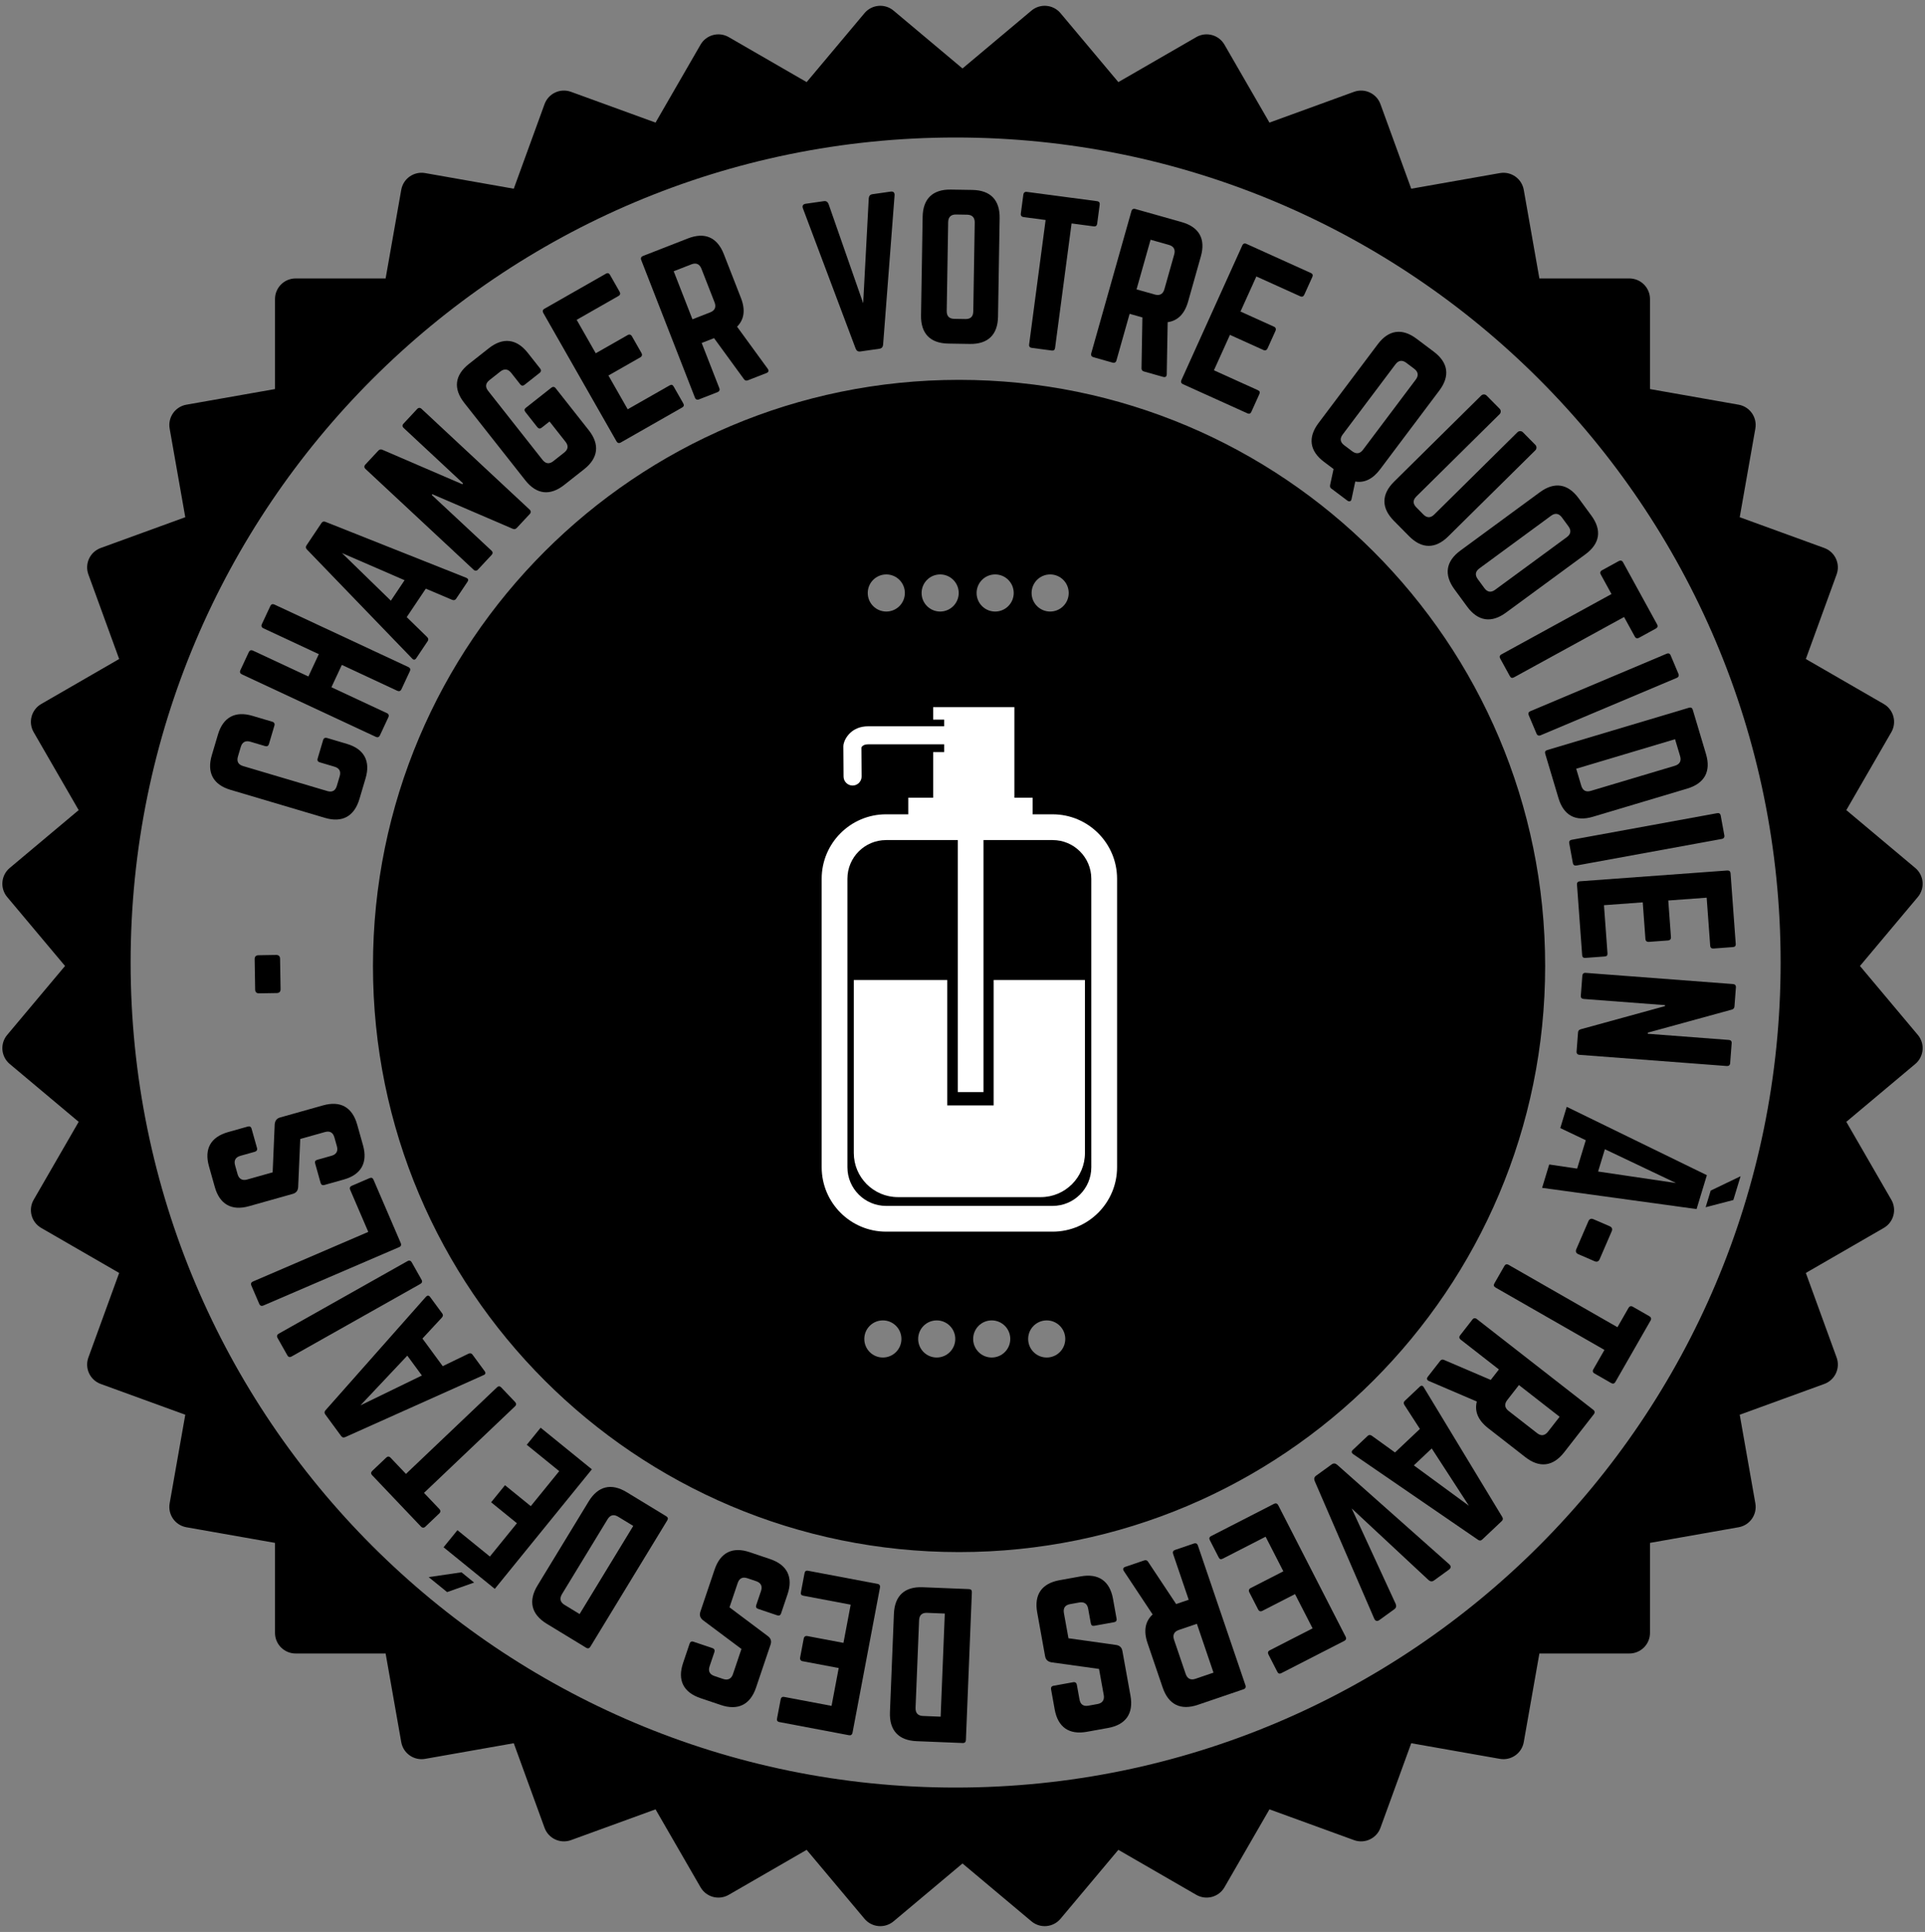 <?xml version="1.0" encoding="utf-8"?>
<!-- Generator: Adobe Illustrator 17.0.0, SVG Export Plug-In . SVG Version: 6.00 Build 0)  -->
<!DOCTYPE svg PUBLIC "-//W3C//DTD SVG 1.1//EN" "http://www.w3.org/Graphics/SVG/1.1/DTD/svg11.dtd">
<svg version="1.1" id="smalle-4_1_" xmlns="http://www.w3.org/2000/svg" xmlns:xlink="http://www.w3.org/1999/xlink" x="0px"
	 y="0px" width="280px" height="281px" viewBox="0 0 280 281" enable-background="new 0 0 280 281" xml:space="preserve">
<rect x="0" y="0" width="280" height="281" fill="#808080" stroke="none"/>
<g id="base">
	<g>
		<path fill-rule="evenodd" clip-rule="evenodd" d="M139.5,55.25c-47.082,0-85.25,38.168-85.25,85.25s38.168,85.25,85.25,85.25
			s85.25-38.168,85.25-85.25S186.582,55.25,139.5,55.25z M128.417,197.45c-1.491,0-2.7-1.209-2.7-2.7c0-1.491,1.209-2.7,2.7-2.7
			c1.491,0,2.7,1.209,2.7,2.7C131.117,196.241,129.908,197.45,128.417,197.45z M128.917,88.95c-1.491,0-2.7-1.209-2.7-2.7
			c0-1.491,1.209-2.7,2.7-2.7c1.491,0,2.7,1.209,2.7,2.7C131.617,87.741,130.408,88.95,128.917,88.95z M136.25,197.45
			c-1.491,0-2.7-1.209-2.7-2.7c0-1.491,1.209-2.7,2.7-2.7c1.491,0,2.7,1.209,2.7,2.7C138.95,196.241,137.741,197.45,136.25,197.45z
			 M136.75,88.95c-1.491,0-2.7-1.209-2.7-2.7c0-1.491,1.209-2.7,2.7-2.7c1.491,0,2.7,1.209,2.7,2.7
			C139.45,87.741,138.241,88.95,136.75,88.95z M144.25,197.45c-1.491,0-2.7-1.209-2.7-2.7c0-1.491,1.209-2.7,2.7-2.7
			c1.491,0,2.7,1.209,2.7,2.7C146.95,196.241,145.741,197.45,144.25,197.45z M144.75,88.95c-1.491,0-2.7-1.209-2.7-2.7
			c0-1.491,1.209-2.7,2.7-2.7c1.491,0,2.7,1.209,2.7,2.7C147.45,87.741,146.241,88.95,144.75,88.95z M152.25,197.45
			c-1.491,0-2.7-1.209-2.7-2.7c0-1.491,1.209-2.7,2.7-2.7c1.491,0,2.7,1.209,2.7,2.7C154.95,196.241,153.741,197.45,152.25,197.45z
			 M152.75,88.95c-1.491,0-2.7-1.209-2.7-2.7c0-1.491,1.209-2.7,2.7-2.7c1.491,0,2.7,1.209,2.7,2.7
			C155.45,87.741,154.241,88.95,152.75,88.95z M270.541,140.5l8.414-10.028c1.065-1.269,0.899-3.161-0.37-4.227l-10.028-8.414
			l6.545-11.336c0.828-1.435,0.337-3.27-1.098-4.098l-11.336-6.545l4.477-12.301c0.567-1.557-0.236-3.278-1.793-3.845l-12.301-4.477
			l2.273-12.891c0.288-1.632-0.802-3.188-2.433-3.475L240,56.59V43.5c0-1.657-1.343-3-3-3h-13.09l-2.273-12.891
			c-0.288-1.632-1.844-2.721-3.475-2.433l-12.891,2.273l-4.477-12.301c-0.567-1.557-2.288-2.36-3.845-1.793l-12.301,4.477
			l-6.545-11.336c-0.828-1.435-2.663-1.927-4.098-1.098l-11.336,6.545l-8.414-10.028c-1.065-1.269-2.957-1.435-4.227-0.37L140,9.959
			l-10.028-8.414c-1.269-1.065-3.161-0.899-4.227,0.37l-8.414,10.028l-11.336-6.545c-1.435-0.828-3.27-0.337-4.098,1.098
			l-6.545,11.336l-12.301-4.477c-1.557-0.567-3.278,0.236-3.845,1.793L74.73,27.448l-12.891-2.273
			c-1.632-0.288-3.188,0.802-3.475,2.433L56.09,40.5H43c-1.657,0-3,1.343-3,3v13.09l-12.891,2.273
			c-1.632,0.288-2.721,1.844-2.433,3.475l2.273,12.891l-12.301,4.477c-1.557,0.567-2.36,2.288-1.793,3.845l4.477,12.301
			l-11.336,6.545c-1.435,0.828-1.927,2.663-1.098,4.098l6.545,11.336l-10.028,8.414c-1.269,1.065-1.435,2.957-0.37,4.226
			L9.459,140.5l-8.414,10.028c-1.065,1.269-0.899,3.161,0.37,4.227l10.028,8.414l-6.545,11.336c-0.828,1.435-0.337,3.27,1.098,4.098
			l11.336,6.545l-4.477,12.301c-0.567,1.557,0.236,3.278,1.793,3.845l12.301,4.477l-2.273,12.891
			c-0.288,1.632,0.802,3.188,2.433,3.475L40,224.41v13.09c0,1.657,1.343,3,3,3h13.09l2.273,12.891
			c0.288,1.632,1.844,2.721,3.475,2.433l12.891-2.273l4.477,12.301c0.567,1.557,2.288,2.36,3.845,1.793l12.301-4.477l6.545,11.336
			c0.828,1.435,2.663,1.927,4.098,1.098l11.336-6.545l8.414,10.028c1.065,1.269,2.957,1.435,4.227,0.37L140,271.041l10.028,8.414
			c1.269,1.065,3.161,0.899,4.227-0.37l8.414-10.028l11.336,6.545c1.435,0.828,3.27,0.337,4.098-1.098l6.545-11.336l12.301,4.477
			c1.557,0.567,3.278-0.236,3.845-1.793l4.477-12.301l12.891,2.273c1.632,0.288,3.188-0.802,3.475-2.433l2.273-12.891H237
			c1.657,0,3-1.343,3-3v-13.09l12.891-2.273c1.632-0.288,2.721-1.844,2.433-3.475l-2.273-12.891l12.301-4.477
			c1.557-0.567,2.36-2.288,1.793-3.845l-4.477-12.301l11.336-6.545c1.435-0.828,1.927-2.663,1.098-4.098l-6.545-11.336l10.028-8.414
			c1.269-1.065,1.435-2.957,0.37-4.227L270.541,140.5z M139,260c-66.274,0-120-53.726-120-120S72.726,20,139,20s120,53.726,120,120
			S205.274,260,139,260z"/>
	</g>
</g>
<g id="Organiser_le_cours_à_1_x20AC__-_Organiser_le_cours_à_1_x20AC__-__RÉVISIONS_1_">
</g>
<g id="_x31__x20AC_">
	<g>
		<path fill-rule="evenodd" clip-rule="evenodd" fill="none" d="M49,140.5C49,90.518,89.518,50,139.5,50S230,90.518,230,140.5
			S189.482,231,139.5,231S49,190.482,49,140.5"/>
		<path d="M39.614,104.976c0.269,0.08,0.382,0.289,0.302,0.557l-0.797,2.684c-0.087,0.295-0.288,0.382-0.557,0.302l-2.147-0.637
			c-0.698-0.207-1.185,0.057-1.392,0.755l-0.414,1.396c-0.215,0.725,0.057,1.185,0.755,1.393l12.239,3.632
			c0.725,0.215,1.185-0.057,1.392-0.755l0.414-1.396c0.207-0.698-0.03-1.177-0.755-1.392l-2.147-0.637
			c-0.269-0.08-0.39-0.262-0.302-0.557l0.796-2.684c0.08-0.269,0.289-0.382,0.557-0.302l2.898,0.86
			c2.523,0.749,3.459,2.516,2.718,5.012l-0.892,3.006c-0.749,2.523-2.497,3.494-5.02,2.745l-13.742-4.078
			c-2.523-0.749-3.458-2.516-2.71-5.039l0.892-3.006c0.741-2.497,2.489-3.467,5.012-2.718L39.614,104.976z"/>
		<path d="M38.304,91.381c-0.254-0.119-0.335-0.342-0.217-0.596l1.22-2.613c0.142-0.305,0.354-0.36,0.607-0.242l19.488,9.094
			c0.254,0.119,0.347,0.316,0.205,0.621l-1.219,2.613c-0.119,0.254-0.342,0.335-0.596,0.217l-8.069-3.766l-1.516,3.248l8.069,3.766
			c0.254,0.118,0.335,0.342,0.217,0.595l-1.22,2.614c-0.142,0.305-0.354,0.36-0.607,0.242l-19.488-9.094
			c-0.254-0.119-0.347-0.316-0.205-0.621l1.219-2.614c0.119-0.253,0.342-0.335,0.596-0.216l8.069,3.765l1.516-3.248L38.304,91.381z"
			/>
		<path d="M66.342,87.092c-0.14,0.209-0.334,0.248-0.575,0.154l-3.832-1.626l-2.776,4.14l2.974,2.904
			c0.178,0.187,0.216,0.381,0.076,0.59l-1.668,2.488c-0.172,0.256-0.389,0.279-0.598,0.037L44.649,79.928
			c-0.202-0.203-0.201-0.404-0.061-0.614l2.167-3.232c0.141-0.209,0.327-0.287,0.591-0.177l20.471,8.132
			c0.287,0.125,0.364,0.312,0.177,0.59L66.342,87.092z M49.734,80.438l7.118,6.931l1.996-2.977L49.734,80.438z"/>
		<path d="M60.679,59.487c0.191-0.205,0.428-0.213,0.633-0.022l15.727,14.66c0.205,0.191,0.213,0.428,0.022,0.633l-1.89,2.027
			c-0.172,0.184-0.368,0.23-0.61,0.12l-11.665-5.018l-0.095,0.102l8.682,8.094c0.205,0.191,0.232,0.408,0.022,0.633l-1.985,2.129
			c-0.191,0.205-0.428,0.213-0.633,0.022l-15.727-14.66c-0.205-0.191-0.213-0.428-0.022-0.633l1.89-2.027
			c0.172-0.184,0.369-0.23,0.61-0.12l11.604,5l0.115-0.123l-8.642-8.055c-0.205-0.191-0.232-0.408-0.022-0.633L60.679,59.487z"/>
		<path d="M67.531,58.602c-1.629-2.066-1.397-4.033,0.67-5.662l2.902-2.288c2.045-1.612,4.033-1.396,5.663,0.67l1.803,2.287
			c0.173,0.22,0.145,0.456-0.075,0.629l-2.199,1.733c-0.242,0.191-0.456,0.146-0.629-0.074l-1.317-1.671
			c-0.451-0.571-1.001-0.637-1.573-0.186l-1.583,1.248c-0.594,0.468-0.637,1.001-0.186,1.573l7.904,10.027
			c0.468,0.593,1.001,0.637,1.573,0.186l1.583-1.248c0.572-0.451,0.654-0.979,0.187-1.573l-2.323-2.947l-1.144,0.901
			c-0.242,0.191-0.456,0.146-0.629-0.074l-1.733-2.199c-0.19-0.242-0.167-0.438,0.075-0.629l3.694-2.912
			c0.22-0.173,0.438-0.167,0.629,0.075l4.819,6.112c1.629,2.067,1.375,4.051-0.67,5.663l-2.902,2.288
			c-2.067,1.629-4.033,1.396-5.662-0.67L67.531,58.602z"/>
		<path d="M90.114,42.416c0.139,0.243,0.139,0.469-0.153,0.635l-6.081,3.468l2.774,4.864l4.646-2.649
			c0.243-0.139,0.473-0.076,0.625,0.191l1.373,2.408c0.153,0.268,0.09,0.497-0.153,0.636l-4.646,2.649l2.802,4.913l6.081-3.467
			c0.292-0.167,0.458-0.101,0.611,0.167l1.387,2.433c0.139,0.243,0.125,0.444-0.167,0.611l-8.951,5.104
			c-0.219,0.125-0.448,0.062-0.587-0.181l-10.652-18.68c-0.139-0.243-0.076-0.473,0.143-0.597l8.951-5.104
			c0.292-0.167,0.472-0.076,0.611,0.167L90.114,42.416z"/>
		<path d="M107.77,43.33c0.682,1.747,0.478,3.149-0.561,4.185l4.466,6.13c0.201,0.282,0.105,0.5-0.182,0.612l-2.712,1.059
			c-0.261,0.102-0.442,0.022-0.586-0.192l-4.333-5.942l-1.799,0.702l2.565,6.572c0.102,0.261,0.006,0.478-0.254,0.58l-2.712,1.058
			c-0.261,0.102-0.479,0.006-0.58-0.254l-7.816-20.027c-0.102-0.261-0.006-0.478,0.254-0.58l6.545-2.554
			c2.451-0.957,4.264-0.162,5.221,2.29L107.77,43.33z M103.302,45.434c0.678-0.265,0.901-0.772,0.636-1.45l-1.914-4.902
			c-0.265-0.678-0.772-0.901-1.45-0.636l-2.582,1.008l2.728,6.989L103.302,45.434z"/>
		<path d="M129.534,27.871c0.416-0.06,0.613,0.139,0.586,0.538l-1.668,21.73c-0.036,0.344-0.206,0.538-0.538,0.586l-2.771,0.396
			c-0.333,0.048-0.55-0.091-0.681-0.411l-7.67-20.393c-0.139-0.376-0.004-0.622,0.412-0.681l2.632-0.377
			c0.333-0.048,0.55,0.091,0.681,0.412l5.036,14.436l0.811-15.273c0.036-0.344,0.206-0.538,0.538-0.586L129.534,27.871z"/>
		<path d="M134.202,31.541c0.043-2.632,1.466-4.009,4.098-3.966l3.136,0.051c2.632,0.043,4.009,1.466,3.966,4.098l-0.234,14.336
			c-0.043,2.632-1.466,4.009-4.098,3.966l-3.136-0.051c-2.632-0.043-4.009-1.466-3.966-4.098L134.202,31.541z M140.429,46.403
			c0.728,0.012,1.126-0.346,1.138-1.102l0.212-12.936c0.012-0.728-0.374-1.126-1.102-1.138l-1.624-0.027
			c-0.728-0.012-1.126,0.374-1.139,1.102l-0.211,12.936c-0.012,0.756,0.374,1.126,1.102,1.139L140.429,46.403z"/>
		<path d="M159.57,29.262c0.306,0.041,0.422,0.226,0.386,0.503l-0.368,2.775c-0.037,0.278-0.197,0.426-0.503,0.385l-3.22-0.426
			l-2.397,18.097c-0.04,0.305-0.197,0.426-0.503,0.385l-2.887-0.382c-0.277-0.037-0.426-0.198-0.385-0.503l2.397-18.097l-3.22-0.426
			c-0.277-0.037-0.422-0.226-0.386-0.503l0.368-2.776c0.037-0.277,0.226-0.422,0.503-0.385L159.57,29.262z"/>
		<path d="M172.816,43.859c-0.51,1.806-1.519,2.801-2.973,3.001l-0.135,7.585c-0.011,0.346-0.218,0.462-0.515,0.378l-2.803-0.792
			c-0.27-0.076-0.366-0.249-0.352-0.506l0.129-7.355l-1.859-0.525l-1.919,6.791c-0.076,0.27-0.283,0.386-0.553,0.31l-2.803-0.792
			c-0.27-0.076-0.386-0.283-0.31-0.553l5.848-20.695c0.076-0.27,0.284-0.386,0.554-0.31l6.764,1.911
			c2.533,0.716,3.499,2.444,2.783,4.977L172.816,43.859z M167.982,42.843c0.7,0.198,1.185-0.073,1.383-0.773l1.431-5.066
			c0.198-0.701-0.072-1.185-0.772-1.382l-2.668-0.754l-2.041,7.222L167.982,42.843z"/>
		<path d="M189.725,42.846c-0.115,0.255-0.298,0.387-0.604,0.249l-6.378-2.884l-2.308,5.103l4.873,2.203
			c0.255,0.115,0.339,0.338,0.212,0.618l-1.142,2.526c-0.127,0.281-0.35,0.365-0.604,0.249l-4.873-2.203l-2.33,5.153l6.378,2.884
			c0.307,0.138,0.351,0.312,0.224,0.593l-1.153,2.551c-0.115,0.255-0.286,0.362-0.593,0.224l-9.389-4.245
			c-0.229-0.104-0.313-0.326-0.198-0.582l8.859-19.594c0.115-0.255,0.338-0.339,0.567-0.235l9.389,4.245
			c0.307,0.138,0.339,0.337,0.224,0.593L189.725,42.846z"/>
		<path d="M200.74,68.265c-1.061,1.411-2.277,2.003-3.609,1.771l-0.553,2.598c-0.073,0.331-0.37,0.353-0.616,0.167l-2.328-1.75
			c-0.224-0.168-0.189-0.353-0.145-0.6l0.484-2.229l-1.388-1.043c-2.104-1.582-2.382-3.543-0.8-5.647l8.617-11.461
			c1.582-2.104,3.543-2.382,5.646-0.8l2.508,1.885c2.104,1.582,2.382,3.543,0.8,5.647L200.74,68.265z M195.302,63.195
			c-0.455,0.604-0.36,1.131,0.222,1.569l1.164,0.875c0.582,0.438,1.114,0.382,1.568-0.222l7.675-10.208
			c0.438-0.582,0.36-1.131-0.222-1.568l-1.164-0.875c-0.582-0.438-1.131-0.36-1.568,0.222L195.302,63.195z"/>
		<path d="M223.325,64.706c0.216,0.219,0.214,0.575-0.005,0.792l-12.664,12.519c-1.872,1.85-3.852,1.838-5.702-0.033l-2.205-2.23
			c-1.85-1.872-1.839-3.852,0.033-5.702l12.665-12.519c0.219-0.216,0.575-0.214,0.791,0.005l1.89,1.912
			c0.217,0.219,0.215,0.575-0.004,0.792l-12.107,11.968c-0.537,0.531-0.521,1.066-0.009,1.583l1.023,1.036
			c0.512,0.518,1.046,0.541,1.584,0.009l12.106-11.968c0.22-0.217,0.576-0.215,0.792,0.004L223.325,64.706z"/>
		<path d="M223.976,71.597c2.121-1.558,4.078-1.258,5.636,0.863l1.856,2.528c1.558,2.122,1.258,4.078-0.863,5.636l-11.555,8.484
			c-2.122,1.558-4.079,1.258-5.637-0.863l-1.855-2.528c-1.558-2.121-1.258-4.078,0.863-5.636L223.976,71.597z M215.91,85.543
			c0.432,0.586,0.957,0.687,1.565,0.24l10.427-7.656c0.587-0.431,0.671-0.979,0.24-1.566l-0.962-1.309
			c-0.431-0.587-0.979-0.671-1.565-0.24l-10.426,7.656c-0.609,0.447-0.671,0.979-0.24,1.565L215.91,85.543z"/>
		<path d="M241.031,90.813c0.148,0.271,0.068,0.474-0.178,0.608l-2.455,1.346c-0.245,0.135-0.46,0.093-0.608-0.177l-1.561-2.848
			l-16.008,8.775c-0.27,0.148-0.46,0.092-0.608-0.178l-1.399-2.553c-0.135-0.246-0.093-0.46,0.178-0.608l16.007-8.775l-1.561-2.848
			c-0.135-0.246-0.068-0.474,0.178-0.608l2.455-1.346c0.245-0.134,0.474-0.068,0.607,0.178L241.031,90.813z"/>
		<path d="M244.136,98.007c0.109,0.258,0.02,0.479-0.238,0.587l-19.816,8.355c-0.258,0.109-0.479,0.02-0.587-0.239l-1.132-2.683
			c-0.119-0.284-0.019-0.479,0.239-0.587l19.816-8.355c0.258-0.109,0.467-0.045,0.587,0.239L244.136,98.007z"/>
		<path d="M245.666,102.94c0.268-0.08,0.469,0.006,0.557,0.301l1.923,6.438c0.753,2.521-0.214,4.271-2.736,5.024l-13.707,4.093
			c-2.521,0.753-4.264-0.188-5.017-2.709l-1.923-6.438c-0.088-0.295,0.007-0.469,0.302-0.558L245.666,102.94z M230.002,114.279
			c0.209,0.697,0.67,0.969,1.394,0.752l12.206-3.645c0.724-0.216,0.987-0.704,0.779-1.401l-0.737-2.468l-14.378,4.294
			L230.002,114.279z"/>
		<path d="M250.812,121.501c0.051,0.275-0.085,0.471-0.36,0.521l-21.152,3.867c-0.275,0.05-0.471-0.085-0.521-0.36l-0.524-2.864
			c-0.055-0.303,0.085-0.471,0.36-0.521l21.152-3.867c0.275-0.05,0.466,0.057,0.521,0.36L250.812,121.501z"/>
		<path d="M249.262,137.961c-0.279,0.021-0.482-0.077-0.507-0.412l-0.512-6.981l-5.585,0.409l0.391,5.333
			c0.021,0.279-0.135,0.459-0.441,0.481l-2.765,0.202c-0.308,0.022-0.487-0.133-0.508-0.412l-0.391-5.333l-5.64,0.413l0.511,6.98
			c0.024,0.335-0.106,0.457-0.414,0.479l-2.792,0.205c-0.279,0.021-0.455-0.079-0.479-0.414l-0.753-10.276
			c-0.019-0.251,0.137-0.431,0.416-0.452l21.445-1.57c0.279-0.02,0.459,0.135,0.478,0.386l0.753,10.276
			c0.024,0.335-0.135,0.459-0.414,0.479L249.262,137.961z"/>
		<path d="M251.658,154.641c-0.021,0.279-0.202,0.434-0.48,0.412l-21.445-1.629c-0.279-0.021-0.435-0.201-0.413-0.48l0.21-2.765
			c0.019-0.251,0.144-0.41,0.401-0.475l12.247-3.366l0.011-0.14l-11.839-0.899c-0.279-0.021-0.437-0.174-0.413-0.481l0.221-2.903
			c0.021-0.279,0.201-0.435,0.48-0.413l21.445,1.629c0.279,0.021,0.434,0.201,0.413,0.48l-0.21,2.765
			c-0.02,0.251-0.144,0.41-0.401,0.475l-12.19,3.344l-0.013,0.167l11.784,0.896c0.279,0.021,0.437,0.173,0.413,0.48L251.658,154.641
			z"/>
		<path d="M224.306,172.771l1.033-3.397l4.063,0.601l1.257-4.132l-3.71-1.764l0.939-3.092l20.384,9.943l-1.498,4.928
			L224.306,172.771z M233.437,167.154l-0.986,3.244l11.329,1.673L233.437,167.154z M252.123,174.542l-4.03,1.048l0.735-2.418
			l4.347-2.089L252.123,174.542z"/>
		<path d="M234.137,178.357c0.334,0.145,0.437,0.402,0.292,0.736l-1.755,4.06c-0.145,0.334-0.402,0.437-0.736,0.292l-2.364-1.022
			c-0.334-0.145-0.437-0.401-0.292-0.735l1.756-4.061c0.145-0.334,0.401-0.436,0.735-0.292L234.137,178.357z"/>
		<path d="M234.967,201c-0.152,0.268-0.368,0.306-0.611,0.166l-2.429-1.392c-0.243-0.139-0.319-0.344-0.166-0.611l1.614-2.817
			l-15.838-9.073c-0.268-0.153-0.319-0.345-0.166-0.611l1.447-2.526c0.139-0.243,0.344-0.319,0.611-0.166l15.838,9.073l1.614-2.818
			c0.14-0.243,0.368-0.305,0.611-0.166l2.429,1.392c0.243,0.14,0.306,0.369,0.166,0.611L234.967,201z"/>
		<path d="M216.469,207.734c-1.479-1.152-2.021-2.462-1.658-3.884l-6.973-2.985c-0.316-0.141-0.346-0.376-0.156-0.619l1.79-2.296
			c0.172-0.222,0.369-0.245,0.602-0.135l6.762,2.893l1.188-1.523l-5.563-4.338c-0.222-0.172-0.25-0.407-0.078-0.628l1.79-2.297
			c0.172-0.221,0.407-0.25,0.628-0.078l16.957,13.219c0.222,0.173,0.25,0.408,0.078,0.629l-4.32,5.542
			c-1.617,2.075-3.582,2.319-5.657,0.701L216.469,207.734z M219.233,203.643c-0.448,0.574-0.38,1.124,0.194,1.571l4.151,3.236
			c0.573,0.447,1.124,0.379,1.571-0.195l1.704-2.186l-5.917-4.613L219.233,203.643z"/>
		<path d="M198.937,208.847c0.183-0.173,0.381-0.168,0.595-0.022l3.377,2.434l3.623-3.423l-2.258-3.491
			c-0.132-0.221-0.126-0.419,0.057-0.592l2.178-2.058c0.225-0.211,0.441-0.186,0.592,0.097l11.406,18.844
			c0.151,0.242,0.106,0.439-0.077,0.612l-2.829,2.673c-0.184,0.173-0.383,0.207-0.615,0.041L196.82,211.5
			c-0.252-0.186-0.286-0.385-0.042-0.615L198.937,208.847z M213.659,219.012l-5.406-8.335l-2.605,2.461L213.659,219.012z"/>
		<path d="M200.653,235.624c-0.34,0.247-0.607,0.164-0.77-0.203l-8.657-20.01c-0.129-0.321-0.069-0.572,0.203-0.77l2.268-1.644
			c0.271-0.197,0.529-0.176,0.794,0.047l16.3,14.472c0.298,0.268,0.293,0.548-0.047,0.795l-2.154,1.561
			c-0.272,0.197-0.529,0.177-0.795-0.046l-11.189-10.429l6.405,13.896c0.129,0.321,0.069,0.572-0.203,0.77L200.653,235.624z"/>
		<path d="M184.511,240.665c-0.128-0.249-0.117-0.475,0.182-0.628l6.229-3.193l-2.555-4.983l-4.759,2.439
			c-0.25,0.128-0.476,0.055-0.616-0.22l-1.265-2.467c-0.141-0.273-0.067-0.5,0.182-0.628l4.76-2.438l-2.58-5.034l-6.229,3.193
			c-0.299,0.153-0.463,0.08-0.603-0.194l-1.277-2.492c-0.128-0.249-0.104-0.449,0.194-0.603l9.169-4.7
			c0.225-0.115,0.451-0.042,0.578,0.207l9.809,19.137c0.128,0.249,0.056,0.476-0.169,0.591l-9.17,4.699
			c-0.299,0.153-0.475,0.055-0.603-0.194L184.511,240.665z"/>
		<path d="M166.912,238.981c-0.604-1.775-0.339-3.167,0.744-4.157l-4.191-6.321c-0.188-0.291-0.083-0.505,0.209-0.604l2.756-0.938
			c0.266-0.09,0.443-0.002,0.577,0.218l4.066,6.128l1.829-0.622l-2.272-6.679c-0.091-0.266,0.015-0.479,0.279-0.568l2.757-0.938
			c0.265-0.09,0.478,0.016,0.568,0.28l6.926,20.355c0.09,0.265-0.015,0.479-0.28,0.568l-6.652,2.264
			c-2.491,0.848-4.268-0.026-5.115-2.519L166.912,238.981z M171.469,237.076c-0.689,0.234-0.935,0.731-0.7,1.421l1.695,4.982
			c0.235,0.689,0.732,0.935,1.421,0.7l2.624-0.893l-2.416-7.104L171.469,237.076z"/>
		<path d="M158.095,251.888c-2.591,0.468-4.217-0.662-4.685-3.252l-0.527-2.921c-0.05-0.276,0.059-0.466,0.361-0.521l2.866-0.517
			c0.275-0.05,0.471,0.086,0.521,0.361l0.388,2.149c0.13,0.717,0.558,1.037,1.302,0.903l1.322-0.239
			c0.689-0.124,1.033-0.584,0.903-1.301l-0.687-3.803l-6.946-0.966c-0.503-0.108-0.806-0.367-0.9-0.891l-1.149-6.365
			c-0.468-2.591,0.662-4.218,3.252-4.685l3.087-0.558c2.563-0.463,4.217,0.662,4.685,3.252l0.521,2.894
			c0.055,0.304-0.085,0.471-0.361,0.521l-2.865,0.518c-0.304,0.055-0.466-0.059-0.521-0.361l-0.384-2.122
			c-0.134-0.744-0.612-1.027-1.301-0.903l-1.323,0.239c-0.716,0.129-1.037,0.557-0.903,1.301l0.662,3.665l6.919,0.971
			c0.526,0.076,0.834,0.361,0.928,0.886l1.175,6.503c0.467,2.591-0.689,4.222-3.252,4.685L158.095,251.888z"/>
		<path d="M140.495,253.091c-0.012,0.279-0.158,0.441-0.466,0.43l-6.717-0.271c-2.63-0.106-3.972-1.59-3.866-4.22l0.577-14.301
			c0.106-2.631,1.562-3.973,4.192-3.867l6.717,0.271c0.308,0.012,0.441,0.157,0.43,0.466L140.495,253.091z M134.851,234.587
			c-0.728-0.029-1.134,0.318-1.165,1.074l-0.514,12.733c-0.031,0.756,0.345,1.163,1.073,1.192l2.575,0.104l0.605-14.999
			L134.851,234.587z"/>
		<path d="M113.547,247.202c0.052-0.274,0.198-0.446,0.528-0.384l6.878,1.301l1.041-5.503l-5.255-0.993
			c-0.275-0.053-0.409-0.249-0.352-0.552l0.515-2.724c0.057-0.303,0.253-0.437,0.528-0.384l5.255,0.993l1.051-5.557l-6.877-1.301
			c-0.331-0.063-0.415-0.221-0.357-0.523l0.52-2.752c0.052-0.274,0.193-0.419,0.523-0.356l10.125,1.915
			c0.248,0.047,0.381,0.243,0.329,0.518l-3.996,21.129c-0.052,0.275-0.248,0.409-0.496,0.362l-10.125-1.915
			c-0.33-0.063-0.409-0.248-0.357-0.523L113.547,247.202z"/>
		<path d="M101.887,246.993c-2.494-0.842-3.373-2.616-2.531-5.111l0.949-2.813c0.09-0.266,0.276-0.38,0.568-0.281l2.76,0.932
			c0.265,0.09,0.371,0.303,0.281,0.568l-0.699,2.069c-0.233,0.689-0.013,1.178,0.703,1.42l1.274,0.43
			c0.663,0.224,1.187-0.014,1.419-0.703l1.236-3.662l-5.617-4.201c-0.389-0.338-0.529-0.711-0.359-1.215l2.069-6.13
			c0.842-2.494,2.616-3.373,5.111-2.531l2.972,1.004c2.468,0.833,3.374,2.616,2.531,5.11l-0.94,2.786
			c-0.099,0.292-0.302,0.371-0.568,0.281l-2.76-0.932c-0.292-0.099-0.379-0.275-0.281-0.567l0.69-2.043
			c0.242-0.717-0.04-1.196-0.703-1.42l-1.274-0.43c-0.689-0.233-1.178-0.014-1.419,0.703l-1.191,3.528l5.59,4.193
			c0.424,0.32,0.555,0.719,0.385,1.224l-2.114,6.262c-0.842,2.494-2.643,3.364-5.111,2.531L101.887,246.993z"/>
		<path d="M85.871,239.512c-0.146,0.239-0.353,0.311-0.616,0.15l-5.738-3.494c-2.248-1.368-2.701-3.315-1.333-5.563l7.438-12.218
			c1.368-2.248,3.292-2.715,5.54-1.347l5.738,3.493c0.263,0.16,0.31,0.353,0.15,0.615L85.871,239.512z M89.91,220.604
			c-0.622-0.379-1.146-0.271-1.539,0.374l-6.624,10.88c-0.393,0.646-0.262,1.184,0.36,1.563l2.2,1.339l7.803-12.816L89.91,220.604z"
			/>
		<path d="M62.352,229.391l4.773-0.7l1.838,1.492l-3.928,1.386L62.352,229.391z M75.188,221.553l-3.751-3.046l2.017-2.484
			l3.751,3.046l4.136-5.093l-4.72-3.832l2.017-2.484l7.453,6.052L71.97,231.1l-7.452-6.052l2.017-2.484l4.72,3.833L75.188,221.553z"
			/>
		<path d="M54.132,214.572c-0.212-0.224-0.187-0.44,0.016-0.634l2.029-1.93c0.203-0.193,0.421-0.208,0.633,0.016l2.239,2.354
			l13.232-12.586c0.223-0.212,0.421-0.207,0.633,0.017l2.007,2.11c0.193,0.203,0.208,0.421-0.016,0.634l-13.232,12.585l2.239,2.354
			c0.193,0.203,0.187,0.441-0.016,0.634l-2.029,1.931c-0.203,0.192-0.44,0.187-0.633-0.016L54.132,214.572z"/>
		<path d="M64.327,191.042c0.149,0.203,0.12,0.399-0.05,0.594l-2.831,3.054l2.952,4.017l3.743-1.813
			c0.236-0.104,0.432-0.074,0.582,0.129l1.775,2.415c0.182,0.248,0.13,0.461-0.168,0.575l-20.108,9.009
			c-0.259,0.121-0.449,0.052-0.598-0.151l-2.306-3.137c-0.149-0.203-0.158-0.405,0.034-0.616l14.601-16.501
			c0.215-0.228,0.417-0.237,0.616,0.034L64.327,191.042z M52.428,204.41l8.938-4.344l-2.123-2.889L52.428,204.41z"/>
		<path d="M40.367,194.595c-0.137-0.244-0.073-0.473,0.17-0.61l18.738-10.559c0.244-0.138,0.473-0.073,0.61,0.171l1.43,2.537
			c0.151,0.269,0.073,0.473-0.17,0.61l-18.738,10.559c-0.244,0.138-0.459,0.098-0.61-0.17L40.367,194.595z"/>
		<path d="M53.569,179.18l-2.633-6.122c-0.122-0.283-0.022-0.479,0.234-0.589l2.573-1.106c0.283-0.122,0.467-0.049,0.589,0.234
			l3.96,9.21c0.11,0.258,0.048,0.467-0.235,0.589L38.3,189.892c-0.257,0.11-0.478,0.022-0.588-0.234l-1.151-2.676
			c-0.122-0.283-0.022-0.478,0.235-0.589L53.569,179.18z"/>
		<path d="M30.395,169.634c-0.713-2.533,0.255-4.26,2.789-4.973l2.856-0.804c0.27-0.076,0.469,0.014,0.552,0.31l0.789,2.803
			c0.076,0.27-0.041,0.477-0.31,0.553l-2.102,0.591c-0.7,0.197-0.979,0.654-0.774,1.382l0.364,1.293
			c0.189,0.674,0.681,0.972,1.381,0.774l3.719-1.046l0.297-7.005c0.06-0.512,0.288-0.838,0.8-0.981l6.225-1.752
			c2.533-0.713,4.259,0.255,4.972,2.788l0.85,3.019c0.705,2.506-0.255,4.26-2.789,4.973l-2.829,0.796
			c-0.296,0.083-0.477-0.04-0.553-0.31l-0.789-2.803c-0.083-0.297,0.013-0.469,0.31-0.553l2.075-0.584
			c0.728-0.204,0.964-0.707,0.774-1.381l-0.364-1.294c-0.197-0.7-0.654-0.979-1.381-0.774l-3.584,1.009l-0.305,6.979
			c-0.025,0.53-0.28,0.863-0.792,1.008l-6.36,1.79c-2.533,0.713-4.267-0.282-4.972-2.789L30.395,169.634z"/>
		<path d="M37.683,144.482c-0.364,0.006-0.563-0.188-0.569-0.551l-0.072-4.424c-0.006-0.364,0.187-0.563,0.551-0.569l2.576-0.042
			c0.364-0.006,0.563,0.187,0.569,0.551l0.072,4.424c0.006,0.364-0.187,0.563-0.551,0.569L37.683,144.482z"/>
	</g>
	<g>
		<path fill="#FFFFFF" d="M153.115,118.442h-2.909v-2.418h-2.656v-13.168h-11.819v1.809h1.608v0.973h-11.062
			c-2.401,0-3.391,1.715-3.58,2.623c-0.019,0.09-0.028,0.183-0.027,0.276l0.031,4.416c0.005,0.722,0.591,1.303,1.312,1.303
			c0.003,0,0.007,0,0.009,0c0.724-0.005,1.308-0.597,1.303-1.32l-0.03-4.217c0.071-0.148,0.301-0.457,0.983-0.457h11.062v1.128
			h-1.608v6.633h-3.619v2.418h-3.229c-5.165,0-9.367,4.202-9.367,9.368v41.966c0,5.167,4.202,9.368,9.367,9.368h24.231
			c5.166,0,9.368-4.201,9.368-9.368V127.81C162.482,122.644,158.28,118.442,153.115,118.442z M158.735,169.776
			c0,3.101-2.521,5.622-5.62,5.622h-24.233c-3.099,0-5.621-2.521-5.621-5.622V127.81c0-3.101,2.522-5.622,5.621-5.622h10.43v36.658
			h3.746v-36.658h10.054c3.101,0,5.622,2.521,5.622,5.622L158.735,169.776L158.735,169.776z M144.53,142.541h13.28v25.156
			c0,3.548-2.877,6.424-6.424,6.424h-20.773c-3.548,0-6.424-2.877-6.424-6.424v-25.156h13.597v18.236h6.744L144.53,142.541
			L144.53,142.541z"/>
	</g>
</g>
</svg>
